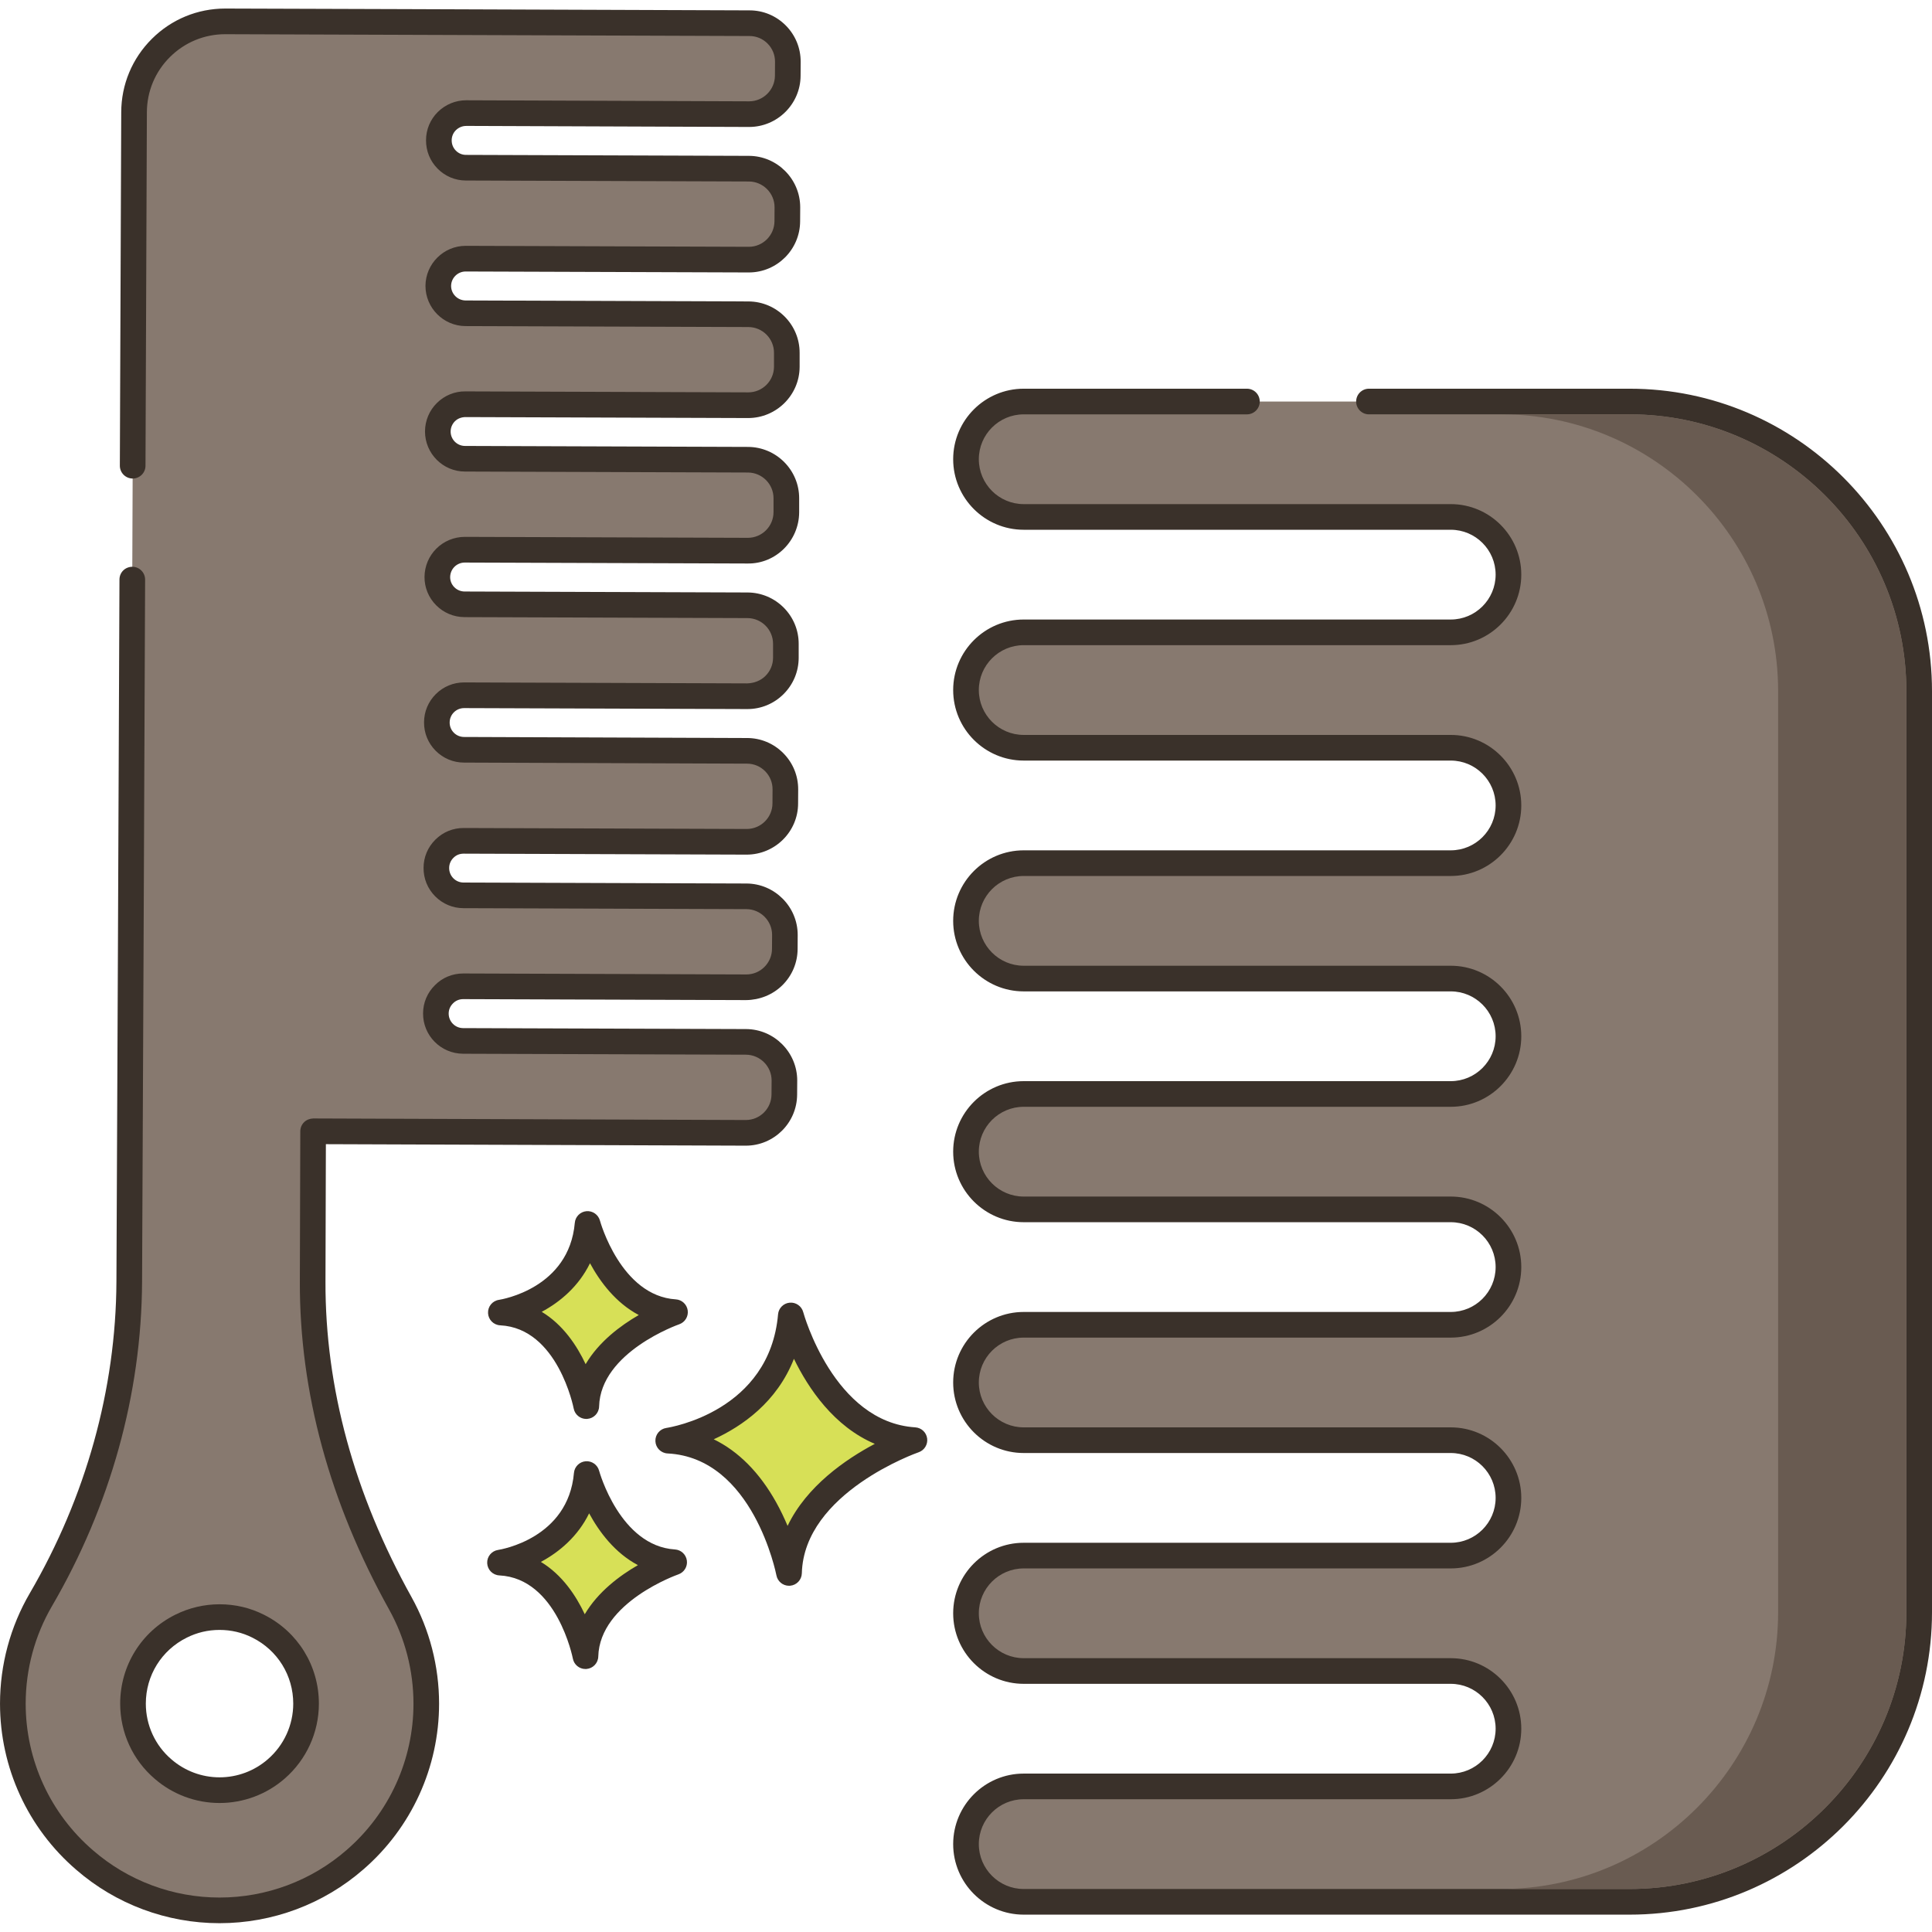 <svg height="452pt" viewBox="0 -2 452 452" width="452pt" xmlns="http://www.w3.org/2000/svg"><path d="m381.242 91.938h-141.742c-7.457 0-13.5 6.043-13.5 13.5 0 7.453 6.043 13.5 13.5 13.5h99.91c7.457 0 13.5 6.043 13.5 13.5 0 7.453-6.043 13.5-13.5 13.5h-99.91c-7.457 0-13.5 6.043-13.5 13.5 0 7.453 6.043 13.5 13.5 13.5h99.91c7.457 0 13.5 6.043 13.5 13.5 0 7.453-6.043 13.5-13.5 13.5h-99.91c-7.457 0-13.5 6.043-13.5 13.5 0 7.453 6.043 13.5 13.5 13.5h99.91c7.457 0 13.5 6.043 13.5 13.5 0 7.453-6.043 13.5-13.5 13.5h-99.91c-7.457 0-13.5 6.043-13.5 13.5 0 7.453 6.043 13.5 13.5 13.5h99.91c7.457 0 13.5 6.043 13.5 13.5 0 7.453-6.043 13.5-13.5 13.5h-99.91c-7.457 0-13.5 6.043-13.5 13.5 0 7.453 6.043 13.5 13.5 13.5h99.91c7.457 0 13.5 6.043 13.5 13.5 0 7.453-6.043 13.5-13.5 13.5h-99.91c-7.457 0-13.5 6.043-13.5 13.5 0 7.453 6.043 13.5 13.5 13.5h99.91c7.457 0 13.5 6.043 13.5 13.5 0 7.453-6.043 13.5-13.5 13.5h-99.91c-7.457 0-13.5 6.043-13.5 13.5 0 7.453 6.043 13.5 13.5 13.5h141.742c37.422 0 67.758-30.336 67.758-67.758v-215.484c0-37.422-30.336-67.758-67.758-67.758zm0 0" fill="#87796f"/><path d="m381.242 88.938h-60.965c-1.66 0-3 1.34-3 3 0 1.656 1.34 3 3 3h60.965c35.707 0 64.758 29.047 64.758 64.758v215.484c0 35.707-29.051 64.758-64.758 64.758h-141.742c-5.789 0-10.5-4.711-10.5-10.5 0-5.793 4.711-10.5 10.5-10.5h99.91c9.098 0 16.5-7.402 16.5-16.5s-7.402-16.5-16.5-16.5h-99.91c-5.789 0-10.5-4.711-10.5-10.5 0-5.793 4.711-10.5 10.5-10.5h99.91c9.098 0 16.5-7.402 16.5-16.5s-7.402-16.5-16.5-16.5h-99.91c-5.789 0-10.5-4.711-10.5-10.5 0-5.793 4.711-10.5 10.5-10.5h99.91c9.098 0 16.5-7.402 16.5-16.5s-7.402-16.5-16.5-16.5h-99.91c-5.789 0-10.5-4.711-10.5-10.5 0-5.793 4.711-10.5 10.5-10.5h99.91c9.098 0 16.5-7.402 16.5-16.5s-7.402-16.5-16.5-16.5h-99.91c-5.789 0-10.5-4.711-10.5-10.5 0-5.793 4.711-10.5 10.5-10.5h99.91c9.098 0 16.5-7.402 16.5-16.5s-7.402-16.5-16.5-16.5h-99.91c-5.789 0-10.5-4.711-10.5-10.5 0-5.793 4.711-10.5 10.5-10.5h99.91c9.098 0 16.5-7.402 16.5-16.5s-7.402-16.5-16.5-16.5h-99.91c-5.789 0-10.5-4.711-10.5-10.5 0-5.793 4.711-10.5 10.5-10.5h52.223c1.66 0 3-1.344 3-3 0-1.66-1.34-3-3-3h-52.223c-9.098 0-16.5 7.402-16.5 16.5s7.402 16.5 16.5 16.5h99.91c5.789 0 10.5 4.707 10.5 10.5 0 5.789-4.711 10.5-10.5 10.5h-99.91c-9.098 0-16.5 7.402-16.5 16.5s7.402 16.5 16.5 16.5h99.91c5.789 0 10.5 4.707 10.5 10.5 0 5.789-4.711 10.5-10.5 10.5h-99.91c-9.098 0-16.5 7.402-16.5 16.5s7.402 16.5 16.5 16.5h99.91c5.789 0 10.5 4.707 10.5 10.5 0 5.789-4.711 10.5-10.5 10.5h-99.91c-9.098 0-16.5 7.402-16.5 16.5s7.402 16.5 16.5 16.5h99.91c5.789 0 10.5 4.707 10.5 10.5 0 5.789-4.711 10.5-10.5 10.5h-99.91c-9.098 0-16.5 7.402-16.5 16.5s7.402 16.5 16.5 16.5h99.91c5.789 0 10.5 4.707 10.5 10.5 0 5.789-4.711 10.5-10.5 10.5h-99.91c-9.098 0-16.5 7.402-16.5 16.5s7.402 16.5 16.5 16.5h99.91c5.789 0 10.5 4.707 10.5 10.5 0 5.789-4.711 10.5-10.5 10.5h-99.91c-9.098 0-16.5 7.402-16.5 16.5s7.402 16.5 16.5 16.5h141.742c39.016 0 70.758-31.742 70.758-70.758v-215.484c0-39.016-31.742-70.758-70.758-70.758zm0 0" fill="#3a312a"/><path d="m381.238 94.938h-30c35.703 0 64.762 29.039 64.762 64.758v215.48c0 35.719-29.059 64.762-64.762 64.762h30c35.703 0 64.762-29.043 64.762-64.762v-215.48c0-35.719-29.059-64.758-64.762-64.758zm0 0" fill="#695b51"/><path d="m185.02 305.754c-2.223 25.375-28.688 29.289-28.688 29.289 22.707 1.148 28.266 30.957 28.266 30.957.555-21.238 29.344-31.074 29.344-31.074-21.535-1.363-28.922-29.172-28.922-29.172zm0 0" fill="#d7e057"/><path d="m214.129 331.934c-19.094-1.211-26.141-26.699-26.211-26.957-.375-1.406-1.711-2.34-3.16-2.211-1.449.125-2.602 1.273-2.727 2.723-1.988 22.652-25.16 26.438-26.141 26.586-1.527.227-2.633 1.574-2.555 3.113.07 1.543 1.301 2.773 2.844 2.852 20.043 1.012 25.414 28.238 25.465 28.512.27 1.43 1.516 2.445 2.949 2.445.078 0 .16 0 .242-.008 1.527-.121 2.715-1.375 2.758-2.91.496-18.879 27.047-28.223 27.316-28.312 1.352-.465 2.191-1.82 2-3.238-.188-1.418-1.352-2.504-2.781-2.594zm-29.871 23.051c-.738-1.754-1.617-3.617-2.66-5.492-3.879-6.969-8.832-11.949-14.617-14.766 6.645-3.039 14.785-8.68 18.762-18.828 3.379 6.938 9.355 15.836 18.922 19.895-6.785 3.594-15.945 9.875-20.406 19.191zm0 0" fill="#3a312a"/><path d="m137.266 342.859c-1.574 17.949-20.293 20.719-20.293 20.719 16.059.812 19.992 21.895 19.992 21.895.395-15.02 20.754-21.977 20.754-21.977-15.23-.965-20.453-20.637-20.453-20.637zm0 0" fill="#d7e057"/><path d="m157.91 360.504c-12.863-.816-17.699-18.242-17.746-18.418-.375-1.406-1.715-2.336-3.156-2.215-1.453.125-2.605 1.277-2.73 2.73-1.34 15.309-17.078 17.91-17.742 18.012-1.523.227-2.633 1.57-2.555 3.109.074 1.543 1.305 2.773 2.844 2.852 13.477.684 17.156 19.27 17.195 19.449.266 1.43 1.512 2.449 2.945 2.449.082 0 .16-.004.242-.008 1.527-.121 2.723-1.375 2.762-2.91.332-12.738 18.547-19.156 18.73-19.219 1.352-.465 2.188-1.82 1.996-3.238-.195-1.418-1.355-2.504-2.785-2.594zm-21.102 15.16c-2.043-4.359-5.289-9.242-10.27-12.25 4.312-2.309 8.656-5.961 11.293-11.363 2.348 4.324 6.016 9.266 11.414 12.117-4.258 2.453-9.336 6.234-12.438 11.496zm0 0" fill="#3a312a"/><path d="m137.465 284.352c-1.574 17.945-20.293 20.715-20.293 20.715 16.059.812 19.992 21.898 19.992 21.898.395-15.023 20.758-21.98 20.758-21.98-15.234-.961-20.457-20.633-20.457-20.633zm0 0" fill="#d7e057"/><path d="m158.109 301.992c-12.867-.812-17.699-18.238-17.746-18.414-.379-1.406-1.707-2.336-3.156-2.215-1.453.125-2.605 1.277-2.73 2.73-1.344 15.309-17.082 17.91-17.742 18.012-1.527.223-2.633 1.57-2.555 3.109.074 1.543 1.301 2.773 2.844 2.852 13.473.68 17.156 19.27 17.191 19.453.266 1.43 1.516 2.449 2.949 2.449.078 0 .156-.004.238-.012 1.531-.121 2.723-1.375 2.762-2.91.336-12.734 18.547-19.156 18.73-19.219 1.352-.465 2.191-1.82 2-3.238-.195-1.422-1.355-2.508-2.785-2.598zm-21.098 15.16c-2.047-4.355-5.293-9.242-10.273-12.246 4.312-2.309 8.656-5.961 11.293-11.367 2.348 4.328 6.016 9.27 11.414 12.117-4.258 2.457-9.336 6.238-12.434 11.496zm0 0" fill="#3a312a"/><path d="m109.059 24.457 66.203.246c4.992 0 9.02-4.004 9.039-9l.023-3.238c.023-4.992-4.004-9.039-8.977-9.039l-80.777-.293-31.805-.113-9.988-.023c-11.785-.043-21.391 9.492-21.414 21.281 0 0-.133 35.254-.32 82.676l-.105 26.645c-.223 55.074-.488 119.48-.707 164.277-.125 26.199-7.469 51.75-20.672 74.379-4.168 7.145-6.555 15.457-6.555 24.32 0 14.645 6.523 27.781 16.824 36.625 8.457 7.332 19.48 11.742 31.535 11.742 12.148 0 23.238-4.477 31.715-11.879 10.191-8.84 16.648-21.91 16.648-36.484 0-8.512-2.199-16.512-6.066-23.457-12.871-23.148-20.59-48.805-20.516-75.289.055-18.816.105-35.16.105-35.16l101.199.359c4.973.02 9.02-4.004 9.043-8.977l.023-3.262c0-4.992-4.004-9.02-9-9.039l-66.199-.227c-3.508-.02-6.367-2.879-6.344-6.41 0-1.758.719-3.352 1.891-4.5 1.148-1.168 2.742-1.867 4.496-1.867l66.199.223c4.973.023 9.02-4.004 9.043-8.977l.023-3.258c0-4.973-4.004-9.02-9-9.043l-66.176-.227c-3.535 0-6.391-2.875-6.367-6.41 0-3.508 2.879-6.363 6.387-6.344l66.203.227c4.992 0 9.039-4.004 9.039-9l.023-3.238c.023-4.996-4.004-9.043-8.977-9.043l-66.199-.25c-3.531 0-6.387-2.875-6.367-6.387 0-3.531 2.879-6.387 6.41-6.367l66.199.227c4.973.02 9.02-4.004 9.043-8.977v-3.262c.023-4.973-4.004-9.02-8.977-9.043l-66.199-.223c-3.531-.023-6.387-2.883-6.367-6.41.023-1.777.742-3.352 1.891-4.5 1.148-1.148 2.766-1.867 4.523-1.867l66.199.223c4.973.023 9.02-4.004 9.043-8.973v-3.262c.02-4.973-4.004-9.02-8.977-9.043l-66.199-.227c-3.535 0-6.367-2.879-6.367-6.387.023-3.531 2.879-6.387 6.41-6.367l66.199.227c4.973.02 9.02-4.004 9.043-8.977v-3.262c.023-4.973-4.004-9.02-8.973-9.043l-66.203-.223c-3.531-.023-6.363-2.883-6.363-6.41.02-3.531 2.879-6.367 6.41-6.367l66.199.223c4.969.023 9.02-4.004 9.043-8.973l.02-3.262c0-4.973-4.004-9.02-8.996-9.043l-66.199-.227c-3.512 0-6.367-2.875-6.348-6.41 0-1.754.723-3.352 1.871-4.496 1.18-1.148 2.777-1.867 4.531-1.867zm-44.426 387.391c-3.555 3.105-8.188 4.973-13.27 4.973-5.039 0-9.652-1.844-13.207-4.926-4.316-3.691-7.039-9.18-7.039-15.32 0-7.941 4.59-14.824 11.246-18.129 2.699-1.352 5.758-2.117 9-2.117 3.262 0 6.344.77 9.062 2.141 6.637 3.328 11.18 10.188 11.18 18.105 0 6.098-2.699 11.562-6.973 15.273zm0 0" fill="#87796f"/><path d="m109.047 27.457 66.211.246c6.609 0 12.016-5.375 12.043-11.977l.02-3.246c.016-3.219-1.227-6.25-3.496-8.531-2.262-2.27-5.273-3.523-8.465-3.523l-80.777-.293-41.793-.133h-.098c-6.473 0-12.562 2.512-17.156 7.082-4.613 4.59-7.16 10.695-7.172 17.188l-.324 82.672c-.004 1.656 1.332 3.004 2.988 3.012h.012c1.652 0 2.996-1.332 3-2.988l.324-82.68c.008-4.895 1.926-9.492 5.402-12.949 3.461-3.441 8.051-5.336 12.93-5.336h.074l122.578.426c1.594 0 3.098.625 4.223 1.758 1.137 1.141 1.758 2.66 1.75 4.266l-.02 3.246c-.016 3.312-2.727 6.008-6.031 6.008l-66.211-.246c-2.477 0-4.828.969-6.641 2.746-1.773 1.77-2.746 4.117-2.746 6.598-.02 2.516.949 4.887 2.723 6.672 1.77 1.781 4.121 2.758 6.609 2.758l66.195.227c3.316.016 6.012 2.727 6.012 6.023l-.02 3.266c-.016 3.309-2.707 5.992-6.004 5.992h-.031l-66.207-.227c-5.156 0-9.379 4.195-9.41 9.367 0 5.156 4.191 9.379 9.355 9.41l66.195.223c3.316.016 6.004 2.719 5.988 6.043v3.246c-.012 3.309-2.703 5.992-6.004 5.992h-.027l-66.188-.227c-2.453-.035-4.879.953-6.656 2.727-1.773 1.762-2.758 4.113-2.773 6.641 0 5.176 4.199 9.387 9.355 9.387l66.195.227c3.316.012 6.004 2.719 5.988 6.043v3.246c-.016 3.309-2.703 5.988-6.004 5.988h-.027l-66.211-.223c-2.473 0-4.898 1.004-6.641 2.75-1.758 1.754-2.738 4.09-2.77 6.598-.016 2.512.953 4.875 2.727 6.656 1.762 1.773 4.113 2.758 6.633 2.773l66.195.227c3.316.016 6 2.719 5.988 6.039v3.25c-.008 1.605-.641 3.113-1.781 4.242-1.141 1.133-2.656 1.695-4.254 1.746l-66.188-.227h-.062c-2.492 0-4.836.969-6.605 2.727-1.781 1.77-2.762 4.129-2.762 6.621-.016 2.504.949 4.859 2.719 6.641 1.773 1.785 4.133 2.766 6.633 2.766l66.211.25c1.598 0 3.098.625 4.227 1.758 1.133 1.141 1.758 2.656 1.746 4.266l-.02 3.258c0 3.305-2.711 6-6.031 6l-66.191-.227c-2.5-.023-4.863.949-6.645 2.723-1.785 1.77-2.762 4.121-2.762 6.602-.02 2.516.949 4.883 2.723 6.664 1.773 1.785 4.129 2.766 6.633 2.766l66.172.227c3.316.012 6.012 2.727 6.012 6.02l-.023 3.27c-.004 1.605-.641 3.113-1.781 4.246-1.129 1.125-2.629 1.742-4.223 1.742h-.031l-66.207-.227c-2.531 0-4.891.984-6.598 2.727-1.801 1.762-2.793 4.121-2.793 6.621-.031 5.168 4.152 9.398 9.336 9.43l66.195.223c3.316.016 6.012 2.727 6.012 6.023l-.023 3.27c-.012 3.309-2.703 5.988-6.004 5.988h-.027l-101.199-.363c-.809.039-1.559.312-2.125.875-.566.559-.883 1.32-.887 2.117l-.105 35.164c-.074 25.867 6.957 51.691 20.895 76.754 3.723 6.688 5.688 14.297 5.688 21.996 0 13.141-5.691 25.613-15.621 34.227-8.227 7.184-18.793 11.137-29.742 11.137-10.883 0-21.383-3.91-29.582-11.02-10.027-8.605-15.781-21.121-15.781-34.344 0-8.027 2.125-15.914 6.148-22.809 13.664-23.426 20.957-49.664 21.082-75.879.219-44.797.488-109.203.711-164.277.004-1.656-1.332-3.004-2.988-3.012-1.715.02-3.004 1.332-3.012 2.984-.223 55.074-.492 119.48-.711 164.277-.121 25.164-7.129 50.363-20.266 72.883-4.562 7.816-6.969 16.746-6.969 25.836 0 14.973 6.516 29.148 17.859 38.887 9.277 8.047 21.176 12.477 33.504 12.477 12.402 0 24.363-4.48 33.68-12.613 11.238-9.746 17.68-23.871 17.68-38.75 0-8.723-2.227-17.34-6.441-24.914-13.434-24.152-20.207-48.992-20.137-73.82l.094-32.16 98.195.348h.055c6.59 0 11.973-5.352 12-11.953l.023-3.281c0-6.609-5.375-12.016-11.988-12.043l-66.188-.223c-1.867-.012-3.375-1.535-3.367-3.414 0-.895.352-1.73 1.031-2.398.613-.621 1.449-.969 2.348-.969l66.195.227c3.129-.027 6.227-1.227 8.504-3.488 2.277-2.258 3.539-5.27 3.555-8.465l.02-3.285c0-6.609-5.375-12.012-11.988-12.039l-66.184-.227c-.902 0-1.75-.352-2.387-.996-.637-.641-.988-1.492-.98-2.418 0-.891.352-1.73.992-2.363.641-.637 1.387-.969 2.387-.98l66.211.227c6.641 0 12.043-5.383 12.043-11.977l.02-3.246c.016-3.223-1.227-6.254-3.496-8.531-2.262-2.273-5.273-3.527-8.465-3.527l-66.211-.246c-.902 0-1.75-.355-2.391-.996-.633-.637-.98-1.48-.973-2.391 0-.902.352-1.75.992-2.387.637-.629 1.48-.98 2.387-.98h.023l66.195.227h.059c3.184 0 6.18-1.238 8.445-3.488 2.273-2.258 3.539-5.27 3.551-8.488v-3.246c.031-6.617-5.336-12.027-11.965-12.055l-66.188-.227c-.914-.004-1.77-.363-2.41-1.004-.637-.641-.98-1.488-.977-2.367.012-.918.371-1.777 1.012-2.414.629-.629 1.504-.988 2.391-.988l66.195.223c6.617.094 12.023-5.336 12.055-11.973v-3.25c.031-6.617-5.336-12.027-11.965-12.055l-66.211-.227c-1.855 0-3.363-1.52-3.363-3.367.004-.914.363-1.77 1.004-2.41.637-.633 1.488-.945 2.395-.977l66.195.227c6.586.004 12.027-5.336 12.055-11.977v-3.25c.031-6.617-5.336-12.023-11.965-12.055l-66.188-.227c-1.867-.012-3.387-1.543-3.387-3.395.012-1.867 1.543-3.383 3.402-3.383l66.195.223h.055c6.594 0 11.973-5.352 12.004-11.953l.02-3.285c0-6.609-5.375-12.012-11.988-12.039l-66.207-.227c-.891 0-1.727-.352-2.359-.988-.641-.645-.992-1.5-.984-2.422 0-.895.352-1.742.969-2.355.66-.652 1.52-1.008 2.406-1.008zm-72.852 386.703c4.207 3.648 9.594 5.66 15.168 5.66 5.609 0 11.02-2.027 15.238-5.707 5.086-4.418 8.004-10.812 8.004-17.539 0-8.852-4.918-16.816-12.828-20.785-3.234-1.633-6.738-2.461-10.414-2.461-3.586 0-7.16.844-10.332 2.43-7.965 3.957-12.914 11.934-12.914 20.816 0 6.789 2.949 13.207 8.078 17.586zm7.512-33.031c2.387-1.195 4.957-1.801 7.656-1.801 2.727 0 5.324.613 7.715 1.82 5.879 2.949 9.527 8.859 9.527 15.426 0 4.988-2.164 9.73-5.941 13.008 0 0-.004.004-.004.004-3.125 2.727-7.137 4.23-11.297 4.23-4.129 0-8.121-1.488-11.258-4.207-3.805-3.25-5.988-8.004-5.988-13.039 0-6.59 3.672-12.504 9.59-15.441zm0 0" fill="#3a312a"/></svg>